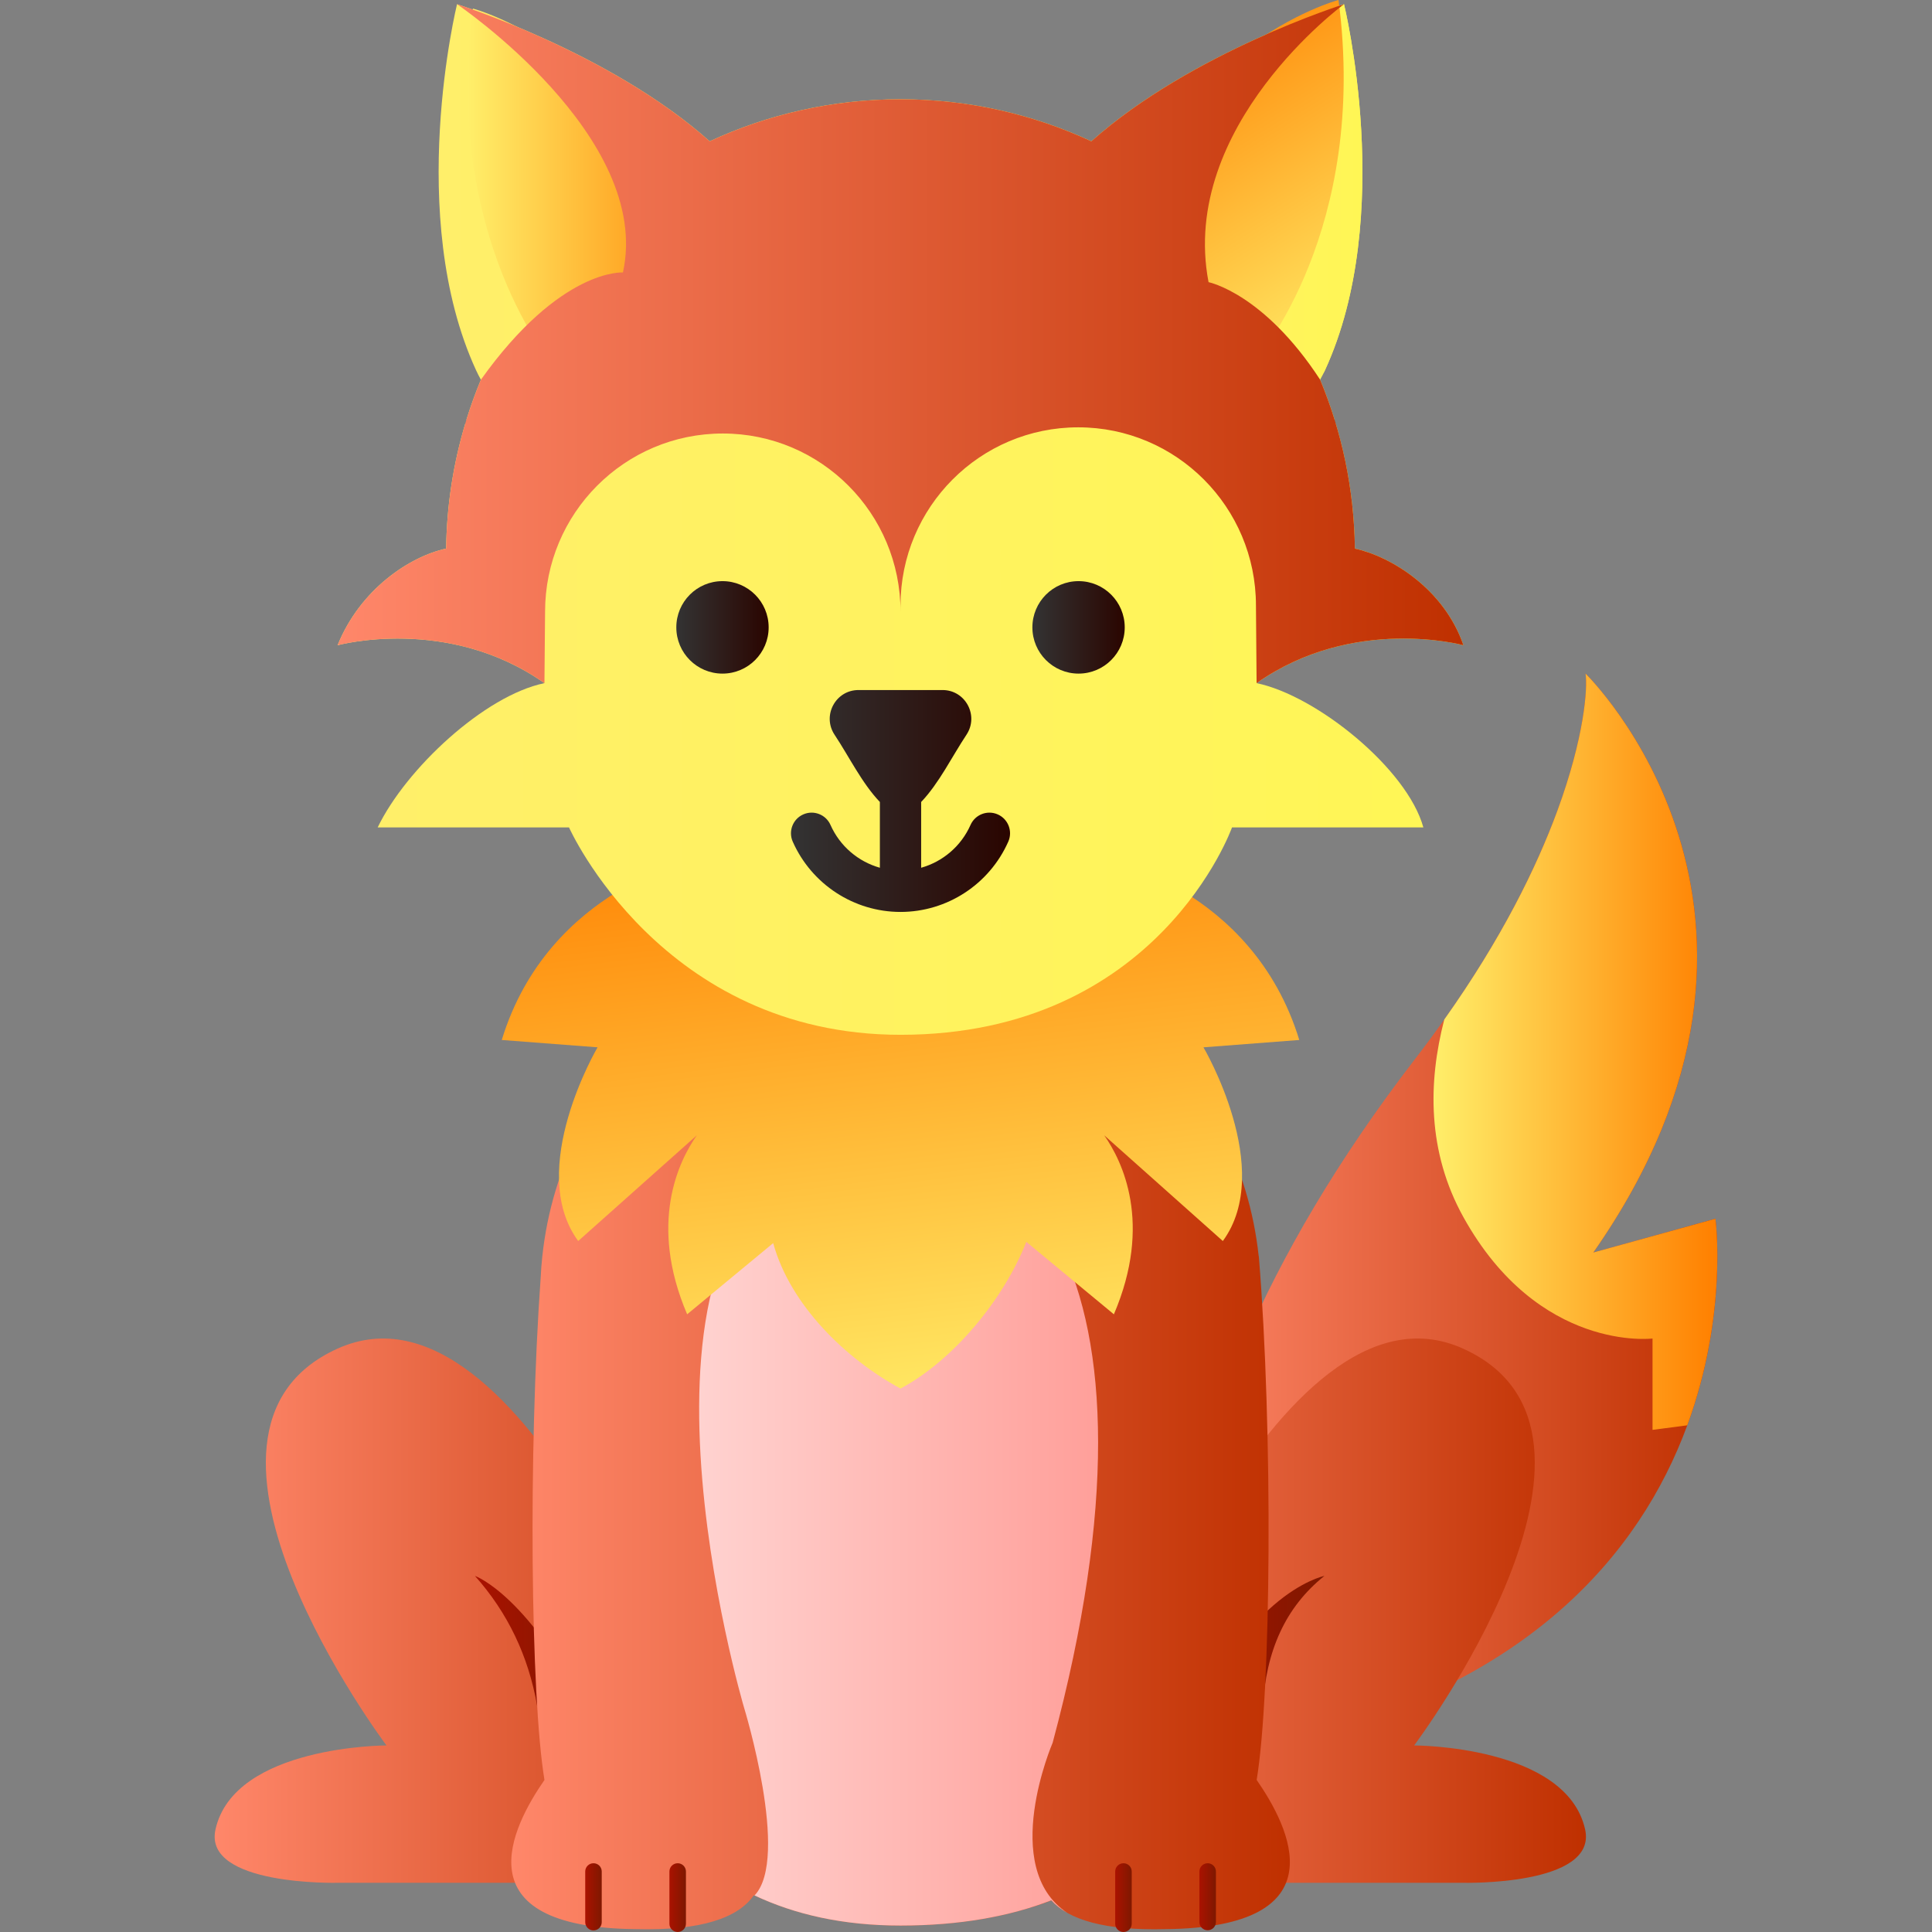 <svg xmlns="http://www.w3.org/2000/svg" xml:space="preserve" id="fox" x="0" y="0" style="enable-background:new 0 0 468 468" version="1.1" viewBox="0 0 468 468">
  <rect x="0" y="0" width="468" height="468" fill="#808080" stroke="none"/>
  <g>
    <g>
      <g>
        <linearGradient id="SVGID_1_" x1="52" x2="200.4" y1="390.166" y2="390.166" gradientUnits="userSpaceOnUse">
          <stop offset="0" style="stop-color:#ff876a"></stop>
          <stop offset="1" style="stop-color:#bf3000"></stop>
        </linearGradient>
        <path d="M81.779,326.678c-45.107,20.335,11.84,96.131,11.84,96.131s-36.872-0.018-41.416,20.335
				c-3.066,13.736,29.583,12.94,29.583,12.94h82.327c20.041,0,36.287-16.244,36.287-36.282l-32.726,0
				C167.674,419.802,126.886,306.343,81.779,326.678z" style="fill:url(#SVGID_1_)"></path>
      </g>
      <linearGradient id="SVGID_2_" x1="115.051" x2="143.762" y1="399.659" y2="399.659" gradientUnits="userSpaceOnUse">
        <stop offset="0" style="stop-color:#aa1200"></stop>
        <stop offset=".989" style="stop-color:#7f1800"></stop>
      </linearGradient>
      <path d="M130.112,413.191c-2.109-12.062-7.13-22.544-15.061-31.448c0,0,13.266,4.554,28.711,35.832" style="fill:url(#SVGID_2_)"></path>
    </g>
    <g>
      <linearGradient id="SVGID_3_" x1="283.47" x2="416" y1="294.84" y2="294.84" gradientUnits="userSpaceOnUse">
        <stop offset="0" style="stop-color:#ff876a"></stop>
        <stop offset="1" style="stop-color:#bf3000"></stop>
      </linearGradient>
      <path d="M285.776,426.509c0,0-19.895-70.233,57.18-170.213
			c38.321-49.71,42.147-86.601,41.118-93.124c0,0,59.523,57.854,1.882,140.234l29.588-8.177
			C415.544,295.229,430.739,408.544,285.776,426.509" style="fill:url(#SVGID_3_)"></path>
      <linearGradient id="SVGID_4_" x1="347.252" x2="415.999" y1="254.769" y2="254.769" gradientUnits="userSpaceOnUse">
        <stop offset="0" style="stop-color:#ffef6a"></stop>
        <stop offset=".989" style="stop-color:#ff8000"></stop>
      </linearGradient>
      <path d="M354.495,294.84c18.233,32.823,45.806,29.398,45.806,29.398v22.128l8.416-1.103
			c9.918-26.968,6.827-50.034,6.827-50.034l-29.588,8.176c57.641-82.38-1.882-140.234-1.882-140.234
			c0.544,3.45-0.273,15.397-6.829,33.239l0.001,0.001l-0.003,0.003c-5.052,13.746-13.511,30.99-27.385,50.55
			C345.908,262.172,345.708,279.022,354.495,294.84z" style="fill:url(#SVGID_4_)"></path>
    </g>
    <g>
      <g>
        <linearGradient id="SVGID_5_" x1="235.775" x2="384.174" y1="390.166" y2="390.166" gradientUnits="userSpaceOnUse">
          <stop offset="0" style="stop-color:#ff876a"></stop>
          <stop offset="1" style="stop-color:#bf3000"></stop>
        </linearGradient>
        <path d="M354.395,326.678c45.107,20.335-11.84,96.13-11.84,96.13s36.872-0.018,41.416,20.335
				c3.066,13.736-29.583,12.94-29.583,12.94h-82.327c-20.041,0-36.287-16.244-36.287-36.282l32.726,0
				C268.5,419.802,309.288,306.343,354.395,326.678z" style="fill:url(#SVGID_5_)"></path>
      </g>
    </g>
    <linearGradient id="SVGID_6_" x1="285.776" x2="320.817" y1="404.126" y2="404.126" gradientUnits="userSpaceOnUse">
      <stop offset="0" style="stop-color:#aa1200"></stop>
      <stop offset=".989" style="stop-color:#7f1800"></stop>
    </linearGradient>
    <path d="M305.867,413.634c0.803-13.769,5.501-24.32,14.949-31.891c0,0-21.406,4.257-35.041,44.766" style="fill:url(#SVGID_6_)"></path>
    <linearGradient id="SVGID_7_" x1="123.85" x2="312.45" y1="346.82" y2="346.82" gradientUnits="userSpaceOnUse">
      <stop offset="0" style="stop-color:#ff876a"></stop>
      <stop offset="1" style="stop-color:#bf3000"></stop>
    </linearGradient>
    <path d="M304.411,431.165c3.509-21.227,3.977-84.462,0.521-126.878l-0.029,0.018
		c-4.658-43.848-41.722-78.009-86.766-78.009c-45.039,0-82.099,34.153-86.764,77.995l-0.006-0.003
		c-0.003,0.043-0.007,0.087-0.01,0.13c-0.174,1.659-0.302,3.332-0.382,5.018c-3.02,42.225-2.456,101.345,0.913,121.73
		c-7.844,11.321-20.491,35.722,22.071,36.14h0c16.02,0.43,24.94-2.783,28.662-8.238c9.848,4.688,21.562,7.371,35.516,7.37
		c14.393-0.001,26.433-2.208,36.523-6.109c4.201,4.683,12.934,7.372,27.679,6.976h0
		C324.903,466.887,312.256,442.485,304.411,431.165z" style="fill:url(#SVGID_7_)"></path>
    <g>
      <linearGradient id="SVGID_8_" x1="123.85" x2="312.45" y1="433.507" y2="433.507" gradientUnits="userSpaceOnUse">
        <stop offset="0" style="stop-color:#ff876a"></stop>
        <stop offset="1" style="stop-color:#bf3000"></stop>
      </linearGradient>
      <path d="M260.964,405.112c0,0-16.309,31.376-10.815,56.789c1.541-0.491,3.053-1.009,4.511-1.573
			C254.661,460.328,243.639,447.632,260.964,405.112z" style="fill:url(#SVGID_8_)"></path>
    </g>
    <g>
      <linearGradient id="SVGID_9_" x1="123.85" x2="312.45" y1="432.558" y2="432.558" gradientUnits="userSpaceOnUse">
        <stop offset="0" style="stop-color:#ff876a"></stop>
        <stop offset="1" style="stop-color:#bf3000"></stop>
      </linearGradient>
      <path d="M177.021,405.112c13.116,43.436,5.601,53.955,5.601,53.955
			c0.677,0.322,1.365,0.633,2.06,0.936C190.776,436.039,177.021,405.112,177.021,405.112z" style="fill:url(#SVGID_9_)"></path>
    </g>
    <linearGradient id="SVGID_10_" x1="124.354" x2="313.533" y1="370.959" y2="370.959" gradientUnits="userSpaceOnUse">
      <stop offset="0" style="stop-color:#ffeae9"></stop>
      <stop offset="1" style="stop-color:#ff867f"></stop>
    </linearGradient>
    <path d="M254.992,422.15c30.685-114.289-7.714-158.839-54.592-143.863
		c-54.992,17.568-20.166,135.348-20.166,135.348s11.185,36.441,2.548,45.506c9.816,4.641,21.477,7.298,35.356,7.297
		c14.393-0.001,26.433-2.208,36.523-6.109c1.016,1.133,2.303,2.145,3.87,3.029C241.931,452.396,254.992,422.15,254.992,422.15z" style="fill:url(#SVGID_10_)"></path>
    <g>
      <linearGradient id="SVGID_11_" x1="230.063" x2="210.218" y1="348.358" y2="187.876" gradientUnits="userSpaceOnUse">
        <stop offset="0" style="stop-color:#ffef6a"></stop>
        <stop offset=".989" style="stop-color:#ff8000"></stop>
      </linearGradient>
      <path d="M314.73,251.919c-11.363-37.184-47.764-44.134-47.764-44.134h-97.657
			c0,0-36.401,6.95-47.764,44.134l23.209,1.779c0,0-17.435,29.541-4.693,46.921l28.73-25.604c-4.368,6.22-11.773,21.272-2.34,43.357
			l20.845-17.248c4.122,15.041,17.601,28.066,30.841,35.236c12.888-6.891,25.013-21.662,30.474-35.54l21.212,17.552
			c9.433-22.085,2.028-37.136-2.34-43.356l28.73,25.604c12.741-17.38-4.693-46.921-4.693-46.921L314.73,251.919z" style="fill:url(#SVGID_11_)"></path>
    </g>
    <g>
      <linearGradient id="SVGID_12_" x1="106.25" x2="330.025" y1="51.375" y2="51.375" gradientUnits="userSpaceOnUse">
        <stop offset="0" style="stop-color:#ffef6a"></stop>
        <stop offset=".989" style="stop-color:#fff655"></stop>
      </linearGradient>
      <path d="M116.491,91.977c-1.322,3.179-2.499,6.433-3.524,9.755h210.342
			c-1.025-3.321-2.202-6.576-3.524-9.755c0.405-0.732,0.793-1.473,1.143-2.233c17.276-37.445,4.639-88.726,4.639-88.726
			s-37.029,11.654-61.205,33.209c-14.056-6.529-29.714-10.18-46.224-10.18c-16.51,0-32.167,3.651-46.224,10.18
			c-24.177-21.555-61.205-33.209-61.205-33.209s-12.637,51.28,4.638,88.726C115.698,90.504,116.086,91.245,116.491,91.977z" style="fill:url(#SVGID_12_)"></path>
      <linearGradient id="SVGID_13_" x1="81.78" x2="354.495" y1="176.63" y2="176.63" gradientUnits="userSpaceOnUse">
        <stop offset="0" style="stop-color:#ffef6a"></stop>
        <stop offset=".989" style="stop-color:#fff655"></stop>
      </linearGradient>
      <path d="M354.495,156.299c-4.671-13.622-17.53-21.517-26.29-23.409
			c-0.143-10.521-1.758-20.683-4.64-30.296H112.71c-2.882,9.613-4.497,19.775-4.64,30.296c-8.76,1.892-20.785,9.787-26.29,23.409
			c0,0,26.653-7.319,50.104,9.182c-14.546,3.008-33.556,20.766-40.398,34.952h46.352c0,0,22.359,50.233,80.299,50.233
			c62.466,0,80.299-50.233,80.299-50.233h46.352c-3.896-14.186-25.849-31.944-40.396-34.952
			C327.844,148.98,354.495,156.299,354.495,156.299z" style="fill:url(#SVGID_13_)"></path>
      <linearGradient id="SVGID_14_" x1="113.296" x2="175.011" y1="45.5" y2="45.5" gradientUnits="userSpaceOnUse">
        <stop offset="0" style="stop-color:#ffef6a"></stop>
        <stop offset=".989" style="stop-color:#ff8000"></stop>
      </linearGradient>
      <path d="M134.317,88.922c0,0-27.086-31.13-19.766-86.845c0,0,42.46,10.996,60.46,67.444" style="fill:url(#SVGID_14_)"></path>
      <linearGradient id="SVGID_15_" x1="266.743" x2="330.025" y1="45.988" y2="45.988" gradientUnits="userSpaceOnUse">
        <stop offset="0" style="stop-color:#ffef6a"></stop>
        <stop offset=".989" style="stop-color:#fff655"></stop>
      </linearGradient>
      <path d="M266.743,49.891l53.041,41.068l0.839-0.62c0.098-0.2,0.211-0.392,0.304-0.594
			c17.276-37.445,4.639-88.726,4.639-88.726s-4.811,1.518-12.08,4.456C297.88,13.302,272.075,29.08,266.743,49.891z" style="fill:url(#SVGID_15_)"></path>
      <linearGradient id="SVGID_16_" x1="327.661" x2="275.887" y1="87.57" y2="4.732" gradientUnits="userSpaceOnUse">
        <stop offset="0" style="stop-color:#ffef6a"></stop>
        <stop offset=".989" style="stop-color:#ff8000"></stop>
      </linearGradient>
      <path d="M304.47,86.845c0,0,27.086-31.13,19.766-86.845c0,0-42.46,10.996-60.46,67.444" style="fill:url(#SVGID_16_)"></path>
      <linearGradient id="SVGID_17_" x1="250.081" x2="272.449" y1="151.972" y2="151.972" gradientUnits="userSpaceOnUse">
        <stop offset=".006" style="stop-color:#333"></stop>
        <stop offset="1" style="stop-color:#2a0500"></stop>
      </linearGradient>
      <ellipse cx="261.265" cy="151.972" rx="11.184" ry="11.2" style="fill:url(#SVGID_17_)"></ellipse>
      <linearGradient id="SVGID_18_" x1="163.827" x2="186.195" y1="151.972" y2="151.972" gradientUnits="userSpaceOnUse">
        <stop offset=".006" style="stop-color:#333"></stop>
        <stop offset="1" style="stop-color:#2a0500"></stop>
      </linearGradient>
      <ellipse cx="175.011" cy="151.972" rx="11.184" ry="11.2" style="fill:url(#SVGID_18_)"></ellipse>
      <linearGradient id="SVGID_19_" x1="191.602" x2="244.672" y1="194.029" y2="194.029" gradientUnits="userSpaceOnUse">
        <stop offset=".006" style="stop-color:#333"></stop>
        <stop offset="1" style="stop-color:#2a0500"></stop>
      </linearGradient>
      <path d="M241.697,197.282c-2.526-1.118-5.479,0.022-6.598,2.545
			c-2.283,5.151-6.723,8.898-11.962,10.376v-15.933c4.357-4.565,7.48-11.031,10.969-16.279c3.08-4.633-0.232-10.838-5.785-10.838
			h-20.369c-5.553,0-8.865,6.205-5.785,10.838c3.486,5.242,6.611,11.717,10.97,16.28v15.932c-5.239-1.478-9.679-5.225-11.963-10.376
			c-1.119-2.524-4.075-3.665-6.598-2.545c-2.524,1.119-3.664,4.073-2.545,6.598c4.585,10.342,14.832,17.024,26.105,17.024
			s21.521-6.683,26.104-17.024C245.361,201.355,244.222,198.401,241.697,197.282z" style="fill:url(#SVGID_19_)"></path>
    </g>
    <g>
      <linearGradient id="SVGID_20_" x1="162.158" x2="166.158" y1="459.672" y2="459.672" gradientUnits="userSpaceOnUse">
        <stop offset="0" style="stop-color:#aa1200"></stop>
        <stop offset=".989" style="stop-color:#7f1800"></stop>
      </linearGradient>
      <path d="M164.158,468c-1.104,0-2-0.896-2-2v-12.656c0-1.104,0.896-2,2-2s2,0.896,2,2V466
			C166.158,467.104,165.263,468,164.158,468z" style="fill:url(#SVGID_20_)"></path>
      <linearGradient id="SVGID_21_" x1="141.762" x2="145.762" y1="459.481" y2="459.481" gradientUnits="userSpaceOnUse">
        <stop offset="0" style="stop-color:#aa1200"></stop>
        <stop offset=".989" style="stop-color:#7f1800"></stop>
      </linearGradient>
      <path d="M143.762,467.617c-1.104,0-2-0.896-2-2v-12.273c0-1.104,0.896-2,2-2s2,0.896,2,2v12.273
			C145.762,466.722,144.866,467.617,143.762,467.617z" style="fill:url(#SVGID_21_)"></path>
    </g>
    <g>
      <linearGradient id="SVGID_22_" x1="270.142" x2="274.142" y1="459.672" y2="459.672" gradientUnits="userSpaceOnUse">
        <stop offset="0" style="stop-color:#aa1200"></stop>
        <stop offset=".989" style="stop-color:#7f1800"></stop>
      </linearGradient>
      <path d="M272.142,468c-1.104,0-2-0.896-2-2v-12.656c0-1.104,0.896-2,2-2s2,0.896,2,2V466
			C274.142,467.104,273.246,468,272.142,468z" style="fill:url(#SVGID_22_)"></path>
      <linearGradient id="SVGID_23_" x1="290.538" x2="294.538" y1="459.463" y2="459.463" gradientUnits="userSpaceOnUse">
        <stop offset="0" style="stop-color:#aa1200"></stop>
        <stop offset=".989" style="stop-color:#7f1800"></stop>
      </linearGradient>
      <path d="M292.538,467.583c-1.104,0-2-0.896-2-2v-12.239c0-1.104,0.896-2,2-2s2,0.896,2,2v12.239
			C294.538,466.688,293.643,467.583,292.538,467.583z" style="fill:url(#SVGID_23_)"></path>
    </g>
    <g>
      <linearGradient id="SVGID_24_" x1="81.78" x2="354.495" y1="83.25" y2="83.25" gradientUnits="userSpaceOnUse">
        <stop offset="0" style="stop-color:#ff876a"></stop>
        <stop offset="1" style="stop-color:#bf3000"></stop>
      </linearGradient>
      <path d="M328.204,132.891c-0.196-14.483-3.171-28.291-8.42-40.914
			c-13.665-20.965-27.03-23.626-27.03-23.626c-7.231-37.921,32.812-67.333,32.812-67.333s-37.029,11.654-61.205,33.209
			c-14.056-6.529-29.714-10.18-46.224-10.18c-16.51,0-32.167,3.651-46.224,10.18c-24.177-21.555-61.205-33.209-61.205-33.209
			c0.002,0.002,47.422,32.084,40.191,64.986c0,0-15.1-1.084-34.409,25.973c-5.249,12.623-8.224,26.431-8.42,40.914
			c-8.76,1.892-20.785,9.787-26.29,23.409c0,0,26.653-7.319,50.104,9.182l0.153-17.31c0-23.837,19.274-43.162,43.05-43.162
			c23.776,0,43.05,19.324,43.05,43.162v-1.497c0-23.838,19.274-43.162,43.05-43.162c23.776,0,43.05,19.324,43.05,43.162
			l0.155,18.806c23.452-16.501,50.102-9.182,50.102-9.182C349.824,142.677,336.965,134.782,328.204,132.891z" style="fill:url(#SVGID_24_)"></path>
    </g>
  </g>
</svg>
